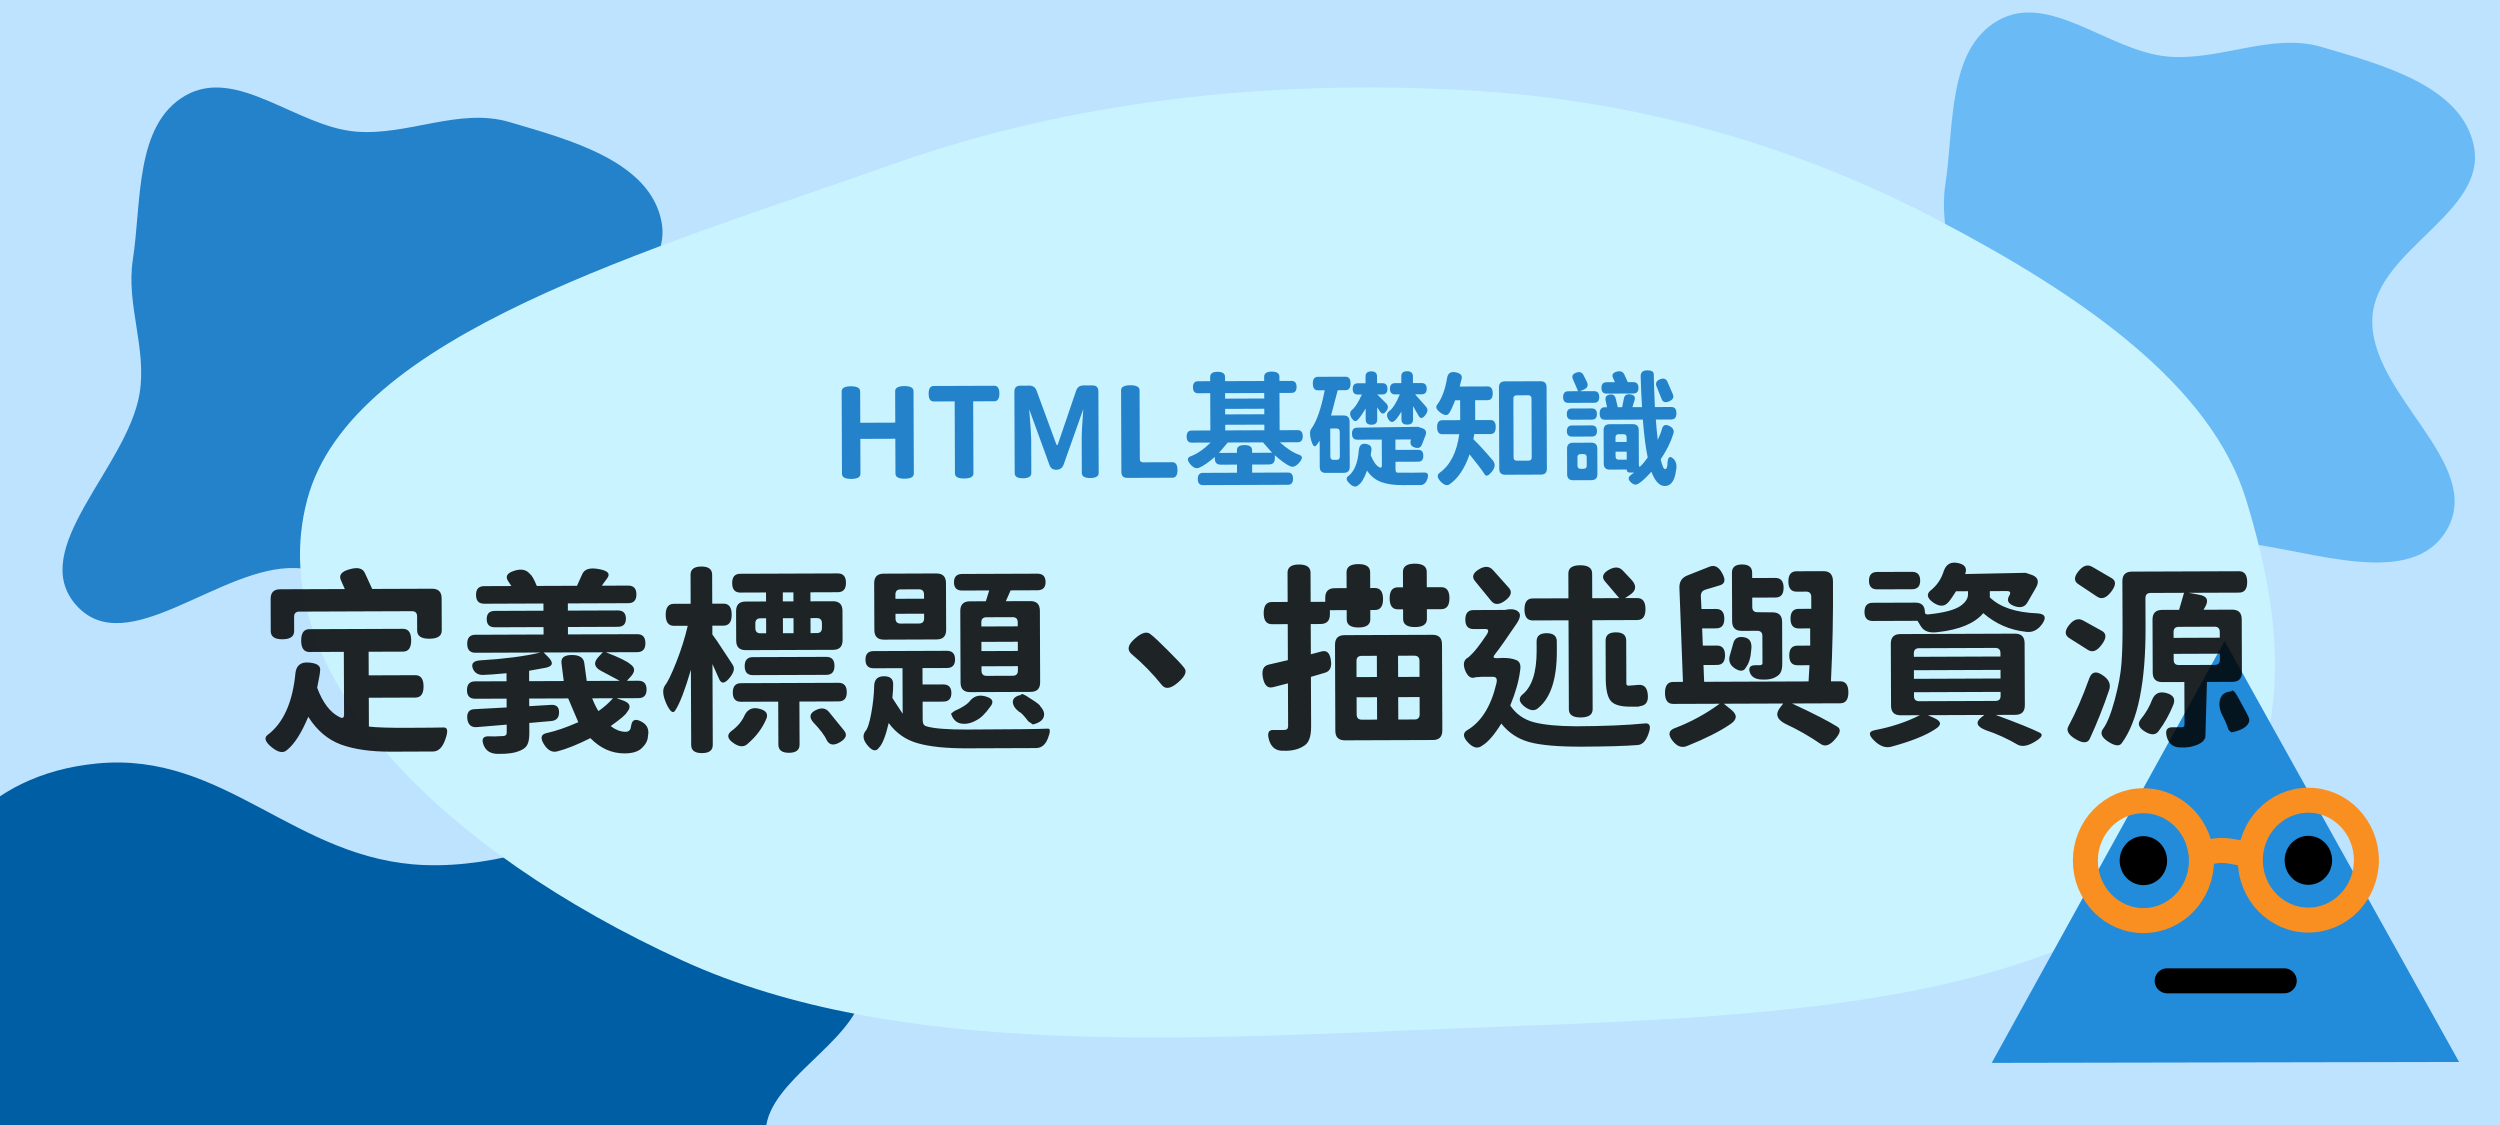 <svg width="200" height="90" viewBox="0 0 200 90" fill="none" xmlns="http://www.w3.org/2000/svg">
<rect x="0" y="0" width="200" height="90" fill="#333333" stroke="none"/>
<g clip-path="url(#clip0_2306_5987)">
<rect width="200" height="90" fill="#BDE3FF"/>
<path fill-rule="evenodd" clip-rule="evenodd" d="M-6.18 85.526C-5.521 81.351 -9.948 77.257 -7.655 73.239C-4.948 68.497 -1.652 61.992 7.772 61.078C17.997 60.087 23.6 68.826 33.978 69.205C45.818 69.637 56.588 60.196 66.887 63.237C76.243 66 70.121 74.012 68.975 79.539C68.168 83.434 61.536 86.431 61.267 90.346C60.85 96.397 75.769 103.853 67.023 107.895C58.356 111.9 45.738 103.802 34.253 102.83C27.316 102.243 20.566 103.925 13.618 103.373C4.658 102.66 -7.251 103.227 -11.753 99.17C-16.321 95.052 -6.927 90.254 -6.18 85.526Z" fill="#005EA5"/>
<path fill-rule="evenodd" clip-rule="evenodd" d="M28.474 10.53C32.649 10.872 36.743 8.58 40.761 9.767C45.503 11.168 52.008 12.874 52.922 17.752C53.913 23.046 45.174 25.946 44.795 31.318C44.363 37.447 53.804 43.022 50.763 48.353C48 53.196 39.988 50.027 34.461 49.434C30.566 49.016 27.569 45.584 23.654 45.444C17.603 45.228 10.147 52.951 6.105 48.424C2.1 43.937 10.197 37.406 11.17 31.46C11.758 27.869 10.075 24.375 10.627 20.779C11.34 16.14 10.773 9.976 14.83 7.646C18.948 5.281 23.746 10.143 28.474 10.53Z" fill="#2382C9"/>
<path fill-rule="evenodd" clip-rule="evenodd" d="M173.474 4.53C177.649 4.872 181.743 2.58 185.761 3.767C190.503 5.168 197.008 6.874 197.922 11.752C198.913 17.046 190.174 19.946 189.795 25.318C189.363 31.447 198.804 37.022 195.763 42.353C193 47.196 184.988 44.027 179.461 43.434C175.566 43.016 172.569 39.584 168.654 39.444C162.603 39.228 155.147 46.951 151.105 42.424C147.1 37.937 155.198 31.406 156.17 25.46C156.757 21.869 155.075 18.375 155.627 14.779C156.34 10.14 155.773 3.976 159.83 1.646C163.948 -0.719 168.746 4.143 173.474 4.53Z" fill="#69BAF5"/>
<path fill-rule="evenodd" clip-rule="evenodd" d="M117.063 7.205C131.49 7.98 144.155 11.905 154.996 17.578C166.733 23.719 176.896 30.86 179.688 39.971C183.097 51.095 184.354 63.745 171.749 72.255C158.691 81.071 136.857 81.474 117.063 82.25C95.236 83.105 71.899 84.751 54.603 76.845C35.616 68.165 20.857 53.977 24.577 39.971C28.089 26.753 52.105 19.98 71.539 13.095C85.386 8.19 100.98 6.341 117.063 7.205Z" fill="#C9F4FF"/>
<path d="M177.967 51.28L196.726 84.958L159.338 85.03L177.967 51.28Z" fill="#228CDA"/>
<path d="M173.373 78.465H182.74" stroke="black" stroke-width="2" stroke-linecap="round"/>
<ellipse cx="171.472" cy="68.853" rx="4.643" ry="4.795" transform="rotate(-0.11 171.472 68.853)" stroke="#FA8F21" stroke-width="2"/>
<ellipse cx="184.669" cy="68.812" rx="4.643" ry="4.795" transform="rotate(-0.11 184.669 68.812)" stroke="#FA8F21" stroke-width="2"/>
<path d="M175.55 68.472C175.55 68.472 176.816 68.054 177.654 68.034C178.594 68.011 180.025 68.464 180.025 68.464" stroke="#FA8F21" stroke-width="2"/>
<ellipse cx="171.471" cy="68.852" rx="1.898" ry="1.961" transform="rotate(-0.11 171.471 68.852)" fill="black"/>
<ellipse cx="184.67" cy="68.826" rx="1.898" ry="1.961" transform="rotate(-0.11 184.67 68.826)" fill="black"/>
<path d="M68.837 37.9C68.838 38.174 68.592 38.311 68.098 38.313C67.605 38.315 67.358 38.179 67.357 37.906L67.332 31.316C67.331 31.043 67.577 30.905 68.071 30.903C68.564 30.901 68.811 31.037 68.812 31.31L68.822 33.82L71.622 33.81L71.612 31.3C71.611 31.027 71.854 30.889 72.341 30.887C72.834 30.885 73.081 31.021 73.082 31.294L73.107 37.885C73.108 38.158 72.862 38.295 72.368 38.297C71.882 38.299 71.638 38.163 71.637 37.89L71.626 35.1L68.826 35.11L68.837 37.9ZM77.875 37.867C77.876 38.14 77.63 38.278 77.136 38.279C76.643 38.281 76.396 38.146 76.395 37.872L76.374 32.112L74.704 32.118C74.43 32.12 74.293 31.913 74.291 31.5C74.29 31.087 74.426 30.88 74.699 30.878L79.539 30.861C79.812 30.86 79.95 31.066 79.951 31.479C79.953 31.892 79.817 32.099 79.544 32.101L77.854 32.107L77.875 37.867ZM81.837 38.262C81.397 38.264 81.176 38.128 81.175 37.855L81.151 31.335C81.15 31.015 81.309 30.854 81.629 30.853L82.339 30.85C82.639 30.849 82.836 30.988 82.931 31.268L84.486 35.492C84.54 35.652 84.594 35.652 84.646 35.492L86.091 31.256C86.183 30.976 86.379 30.835 86.679 30.834L87.389 30.831C87.709 30.83 87.87 30.99 87.871 31.31L87.895 37.83C87.896 38.103 87.67 38.24 87.216 38.242C86.77 38.244 86.546 38.108 86.545 37.835L86.535 35.155C86.533 34.641 86.577 33.831 86.666 32.724L85.092 37.16C84.993 37.44 84.794 37.581 84.494 37.582C84.227 37.583 84.05 37.461 83.963 37.214L82.336 32.74C82.441 34.007 82.494 34.816 82.495 35.17L82.505 37.85C82.506 38.123 82.283 38.26 81.837 38.262ZM90.192 38.231C89.872 38.232 89.711 38.073 89.71 37.753L89.686 31.233C89.685 30.96 89.931 30.822 90.424 30.82C90.918 30.818 91.165 30.954 91.166 31.227L91.186 36.727C91.187 36.901 91.274 36.987 91.447 36.986L93.787 36.978C94.06 36.977 94.198 37.183 94.199 37.596C94.201 38.01 94.065 38.217 93.792 38.218L90.192 38.231ZM100.165 36.224L101.765 36.218L101.042 35.391L98.222 35.401L97.516 36.234L98.956 36.229L98.955 36.019C98.954 35.745 99.153 35.608 99.553 35.606C99.96 35.605 100.164 35.741 100.165 36.014L100.165 36.224ZM98.017 33.982L98.019 34.432L101.149 34.42L101.147 33.971L98.017 33.982ZM101.138 31.441L98.008 31.452L98.009 31.892L101.139 31.881L101.138 31.441ZM98.012 32.712L98.014 33.152L101.144 33.141L101.142 32.7L98.012 32.712ZM104.221 34.899C104.222 35.219 104.086 35.38 103.812 35.381L102.392 35.386C102.968 35.904 103.489 36.239 103.956 36.39C104.216 36.489 104.214 36.693 103.948 37C103.69 37.308 103.44 37.405 103.199 37.293C102.886 37.154 102.481 36.862 101.986 36.417L101.987 36.677C101.988 36.997 101.829 37.158 101.509 37.159L100.169 37.164L100.171 37.814L103.041 37.803C103.308 37.803 103.442 37.965 103.443 38.292C103.444 38.619 103.308 38.782 103.035 38.783L96.235 38.809C95.962 38.81 95.824 38.647 95.823 38.32C95.822 37.994 95.958 37.83 96.231 37.829L98.961 37.819L98.959 37.169L97.669 37.173C97.349 37.175 97.188 37.015 97.187 36.695L97.187 36.555C96.682 36.99 96.269 37.275 95.95 37.41C95.717 37.524 95.473 37.431 95.219 37.133C94.964 36.827 94.967 36.62 95.227 36.513C95.739 36.331 96.281 35.962 96.852 35.406L95.342 35.412C95.069 35.413 94.932 35.254 94.931 34.934C94.929 34.607 95.066 34.443 95.339 34.442L96.829 34.437L96.818 31.456L95.848 31.46C95.575 31.461 95.437 31.302 95.436 30.982C95.435 30.662 95.571 30.501 95.844 30.5L96.814 30.497L96.813 30.157C96.812 29.883 97.008 29.746 97.401 29.744C97.801 29.743 98.002 29.879 98.003 30.152L98.004 30.492L101.134 30.48L101.133 30.14C101.132 29.867 101.335 29.73 101.741 29.728C102.148 29.727 102.352 29.863 102.353 30.136L102.354 30.476L103.314 30.472C103.588 30.471 103.725 30.631 103.726 30.951C103.727 31.271 103.591 31.431 103.318 31.432L102.358 31.436L102.369 34.416L103.809 34.411C104.082 34.41 104.219 34.572 104.221 34.899ZM112.577 33.968C112.271 33.969 112.117 33.833 112.116 33.56L112.113 32.93C111.868 33.331 111.689 33.571 111.576 33.652C111.397 33.826 111.227 33.786 111.066 33.534C110.911 33.281 110.927 33.071 111.113 32.904C111.406 32.703 111.697 32.251 111.988 31.55L111.608 31.552C111.335 31.553 111.198 31.403 111.197 31.103C111.195 30.803 111.332 30.653 111.605 30.652L112.105 30.65L112.103 30.11C112.102 29.837 112.255 29.699 112.561 29.698C112.875 29.697 113.032 29.833 113.033 30.106L113.035 30.646L113.725 30.644C113.998 30.643 114.135 30.792 114.137 31.092C114.138 31.392 114.002 31.543 113.728 31.544L113.208 31.546L114.072 32.523C114.253 32.722 114.233 32.955 114.014 33.223C113.802 33.49 113.629 33.508 113.495 33.275L113.042 32.486L113.046 33.556C113.047 33.83 112.891 33.967 112.577 33.968ZM110.176 33.567C110.177 33.84 110.024 33.978 109.717 33.979C109.411 33.98 109.257 33.844 109.256 33.57L109.252 32.68C108.941 33.195 108.725 33.499 108.606 33.593C108.453 33.753 108.293 33.704 108.125 33.445C107.964 33.179 107.973 32.962 108.153 32.794C108.392 32.62 108.657 32.209 108.948 31.562L108.628 31.563C108.355 31.564 108.218 31.414 108.217 31.114C108.215 30.814 108.352 30.664 108.625 30.663L109.245 30.66L109.243 30.12C109.242 29.847 109.395 29.71 109.701 29.709C110.008 29.708 110.162 29.844 110.163 30.117L110.165 30.657L110.585 30.655C110.858 30.654 110.995 30.804 110.997 31.104C110.998 31.404 110.862 31.555 110.588 31.555L110.178 31.557L110.891 32.264C111.078 32.457 111.079 32.67 110.893 32.904C110.707 33.138 110.541 33.142 110.393 32.916L110.172 32.587L110.176 33.567ZM106.928 36.789C107.101 36.788 107.187 36.702 107.187 36.528L107.179 34.538C107.179 34.365 107.092 34.279 106.918 34.279L106.418 34.281L106.427 36.531C106.427 36.704 106.514 36.791 106.688 36.79L106.928 36.789ZM107.98 37.345C107.981 37.665 107.821 37.826 107.501 37.827L106.061 37.832C105.741 37.834 105.581 37.674 105.58 37.354L105.572 35.264L105.333 35.595C105.181 35.816 105.037 35.706 104.902 35.267C104.774 34.82 104.769 34.507 104.888 34.327C105.326 33.738 105.689 32.704 105.977 31.223L105.437 31.225C105.164 31.226 105.026 31.046 105.025 30.686C105.024 30.326 105.16 30.146 105.433 30.145L107.633 30.136C107.906 30.135 108.044 30.315 108.045 30.675C108.046 31.035 107.91 31.215 107.637 31.216L107.017 31.219L106.484 33.241L107.484 33.237C107.804 33.236 107.965 33.395 107.966 33.715L107.98 37.345ZM111.638 36.942L111.64 37.532C111.641 37.705 111.688 37.798 111.781 37.811C111.888 37.817 112.271 37.819 112.931 37.817L113.951 37.803C114.225 37.802 114.305 37.968 114.193 38.302C114.088 38.636 113.898 38.803 113.625 38.804L112.205 38.809C111.525 38.812 110.958 38.731 110.504 38.566C110.05 38.401 109.669 38.096 109.361 37.65C109.15 38.251 108.921 38.635 108.675 38.803C108.482 38.99 108.252 38.958 107.985 38.705C107.717 38.459 107.663 38.263 107.823 38.116C108.335 37.754 108.629 37.053 108.705 36.013C108.75 35.619 108.936 35.452 109.263 35.51C109.596 35.562 109.747 35.725 109.715 35.999L109.656 36.419C109.872 36.938 110.099 37.257 110.34 37.376C110.48 37.456 110.55 37.409 110.549 37.236L110.542 35.166L108.572 35.173C108.298 35.174 108.161 35.014 108.16 34.694C108.159 34.374 108.295 34.214 108.568 34.213L113.438 34.145L113.738 34.244C114.052 34.336 114.153 34.532 114.04 34.833L113.753 35.564C113.661 35.818 113.464 35.895 113.164 35.796C112.864 35.697 112.769 35.484 112.882 35.157L111.632 35.162L111.635 35.992L113.455 35.985C113.728 35.984 113.865 36.143 113.866 36.463C113.868 36.777 113.732 36.934 113.458 36.935L111.638 36.942ZM119.246 33.603C119.519 33.602 119.657 33.789 119.658 34.162C119.659 34.535 119.523 34.722 119.25 34.723L117.94 34.728L117.872 35.139C118.3 35.55 118.812 36.108 119.408 36.813C119.642 37.085 119.627 37.389 119.361 37.723C119.096 38.057 118.903 38.138 118.782 37.965C118.601 37.666 118.196 37.127 117.566 36.35C117.183 37.458 116.663 38.246 116.005 38.715C115.792 38.89 115.542 38.827 115.254 38.528C114.973 38.229 114.942 37.996 115.162 37.829C116.019 37.219 116.545 36.187 116.74 34.733L115.38 34.738C115.107 34.739 114.969 34.553 114.968 34.179C114.967 33.806 115.103 33.619 115.376 33.618L116.816 33.612L116.81 32.022L116.41 32.024C116.205 32.558 116.043 32.902 115.924 33.056C115.798 33.263 115.575 33.254 115.254 33.028C114.933 32.796 114.832 32.59 114.951 32.409C115.343 31.901 115.617 31.167 115.773 30.206C115.845 29.846 116.071 29.705 116.452 29.784C116.832 29.856 116.993 30.025 116.934 30.292L116.776 30.922L119.006 30.914C119.279 30.913 119.417 31.096 119.418 31.463C119.419 31.829 119.283 32.013 119.01 32.014L118.01 32.018L118.016 33.608L119.246 33.603ZM121.087 36.597C121.088 36.77 121.175 36.856 121.348 36.856L122.278 36.852C122.451 36.852 122.538 36.765 122.537 36.591L122.52 31.881C122.519 31.708 122.432 31.622 122.259 31.622L121.329 31.626C121.155 31.626 121.069 31.713 121.07 31.887L121.087 36.597ZM119.916 30.991C119.915 30.671 120.074 30.51 120.394 30.509L123.244 30.499C123.564 30.497 123.725 30.657 123.726 30.977L123.75 37.497C123.752 37.81 123.592 37.967 123.272 37.968L120.422 37.979C120.102 37.98 119.942 37.824 119.94 37.511L119.916 30.991ZM133.828 31.539C133.936 31.786 133.837 31.976 133.53 32.11C133.224 32.238 133.024 32.176 132.93 31.923L132.516 30.894C132.422 30.641 132.518 30.457 132.804 30.343C133.09 30.229 133.287 30.295 133.395 30.541L133.828 31.539ZM125.761 34.929C125.488 34.93 125.35 34.784 125.349 34.491C125.348 34.191 125.484 34.04 125.758 34.039L127.348 34.033C127.621 34.032 127.758 34.182 127.759 34.482C127.76 34.775 127.624 34.922 127.351 34.923L125.761 34.929ZM127.343 32.673C127.616 32.672 127.753 32.822 127.754 33.122C127.755 33.422 127.619 33.572 127.346 33.573L125.756 33.579C125.483 33.58 125.345 33.431 125.344 33.131C125.343 32.831 125.479 32.68 125.753 32.679L127.343 32.673ZM126.937 36.575C126.936 36.408 126.849 36.325 126.676 36.326L126.456 36.327C126.283 36.327 126.196 36.411 126.197 36.578L126.199 37.248C126.2 37.421 126.287 37.507 126.46 37.507L126.68 37.506C126.854 37.505 126.94 37.418 126.939 37.245L126.937 36.575ZM127.303 35.414C127.623 35.412 127.783 35.572 127.784 35.892L127.792 37.932C127.793 38.252 127.634 38.412 127.314 38.413L125.854 38.419C125.534 38.42 125.373 38.261 125.372 37.941L125.364 35.901C125.363 35.581 125.523 35.42 125.843 35.419L127.303 35.414ZM126.945 30.535C127.086 30.828 127.006 31.038 126.707 31.166L126.397 31.297L127.527 31.293C127.801 31.292 127.938 31.448 127.939 31.761C127.94 32.068 127.804 32.222 127.531 32.223L125.461 32.23C125.188 32.231 125.05 32.078 125.049 31.772C125.048 31.459 125.184 31.301 125.457 31.3L126.247 31.297L125.834 30.339C125.726 30.093 125.809 29.919 126.082 29.818C126.362 29.71 126.562 29.776 126.683 30.016L126.945 30.535ZM130.665 30.571C130.938 30.57 131.075 30.723 131.076 31.029C131.078 31.329 130.941 31.48 130.668 31.481L128.528 31.489C128.255 31.49 128.118 31.34 128.116 31.041C128.115 30.734 128.251 30.58 128.525 30.579L129.195 30.576L129.043 30.237C128.929 29.991 129.022 29.824 129.322 29.736C129.628 29.648 129.838 29.727 129.953 29.974L130.225 30.573L130.665 30.571ZM129.247 36.516C129.247 36.69 129.334 36.776 129.508 36.775L130.138 36.773L130.135 36.133L129.245 36.136L129.247 36.516ZM130.131 34.993C130.13 34.82 130.043 34.733 129.87 34.734L129.5 34.735C129.327 34.736 129.24 34.823 129.241 34.996L129.242 35.356L130.132 35.353L130.131 34.993ZM132.968 34.273C133.061 33.992 133.257 33.928 133.558 34.08C133.858 34.233 133.959 34.446 133.86 34.719C133.669 35.353 133.335 36.028 132.858 36.743C132.973 37.269 133.091 37.532 133.211 37.532C133.337 37.518 133.4 37.344 133.399 37.011C133.437 36.564 133.583 36.45 133.837 36.669C134.092 36.888 134.173 37.218 134.081 37.658C133.971 38.472 133.672 38.88 133.186 38.882C132.759 38.883 132.401 38.501 132.111 37.736C131.706 38.191 131.377 38.498 131.125 38.659C130.912 38.827 130.692 38.801 130.464 38.582C130.244 38.369 130.24 38.179 130.452 38.012L130.732 37.801L130.382 37.802C130.222 37.803 130.141 37.723 130.141 37.563L128.781 37.568C128.461 37.569 128.3 37.41 128.299 37.09L128.289 34.42C128.288 34.1 128.447 33.939 128.767 33.938L130.617 33.931C130.937 33.93 131.098 34.09 131.099 34.41L131.109 37.169C131.11 37.343 131.157 37.383 131.25 37.289C131.436 37.108 131.625 36.877 131.817 36.597C131.654 35.831 131.524 34.821 131.426 33.568L128.386 33.58C128.113 33.581 127.975 33.414 127.974 33.081C127.973 32.748 128.109 32.581 128.382 32.58L128.562 32.579L128.45 32.039C128.396 31.773 128.502 31.616 128.768 31.568C129.035 31.52 129.199 31.63 129.26 31.896L129.422 32.576L129.772 32.574L129.91 31.884C129.955 31.617 130.128 31.506 130.428 31.552C130.729 31.591 130.842 31.74 130.77 32.001L130.592 32.571L131.362 32.569C131.312 31.755 131.276 30.936 131.253 30.109C131.252 29.789 131.425 29.628 131.771 29.627C132.125 29.626 132.302 29.732 132.302 29.945C132.304 30.452 132.334 31.325 132.392 32.565L133.702 32.56C133.975 32.559 134.113 32.725 134.114 33.058C134.115 33.392 133.979 33.559 133.706 33.56L132.466 33.564C132.508 34.144 132.56 34.687 132.622 35.194C132.8 34.8 132.916 34.493 132.968 34.273Z" fill="#2382C9"/>
<path d="M23.942 48.929C23.665 48.93 23.527 49.069 23.528 49.346L23.532 50.482C23.534 50.92 23.22 51.139 22.591 51.142C21.972 51.144 21.662 50.927 21.66 50.489L21.651 47.913C21.649 47.401 21.904 47.144 22.416 47.142L27.584 47.123L27.261 46.389C27.099 45.994 27.338 45.711 27.978 45.538C28.617 45.354 29.023 45.459 29.195 45.853L29.776 47.115L34.56 47.097C35.072 47.096 35.329 47.351 35.331 47.863L35.34 50.439C35.342 50.876 35.012 51.096 34.35 51.098C33.7 51.101 33.374 50.883 33.372 50.446L33.368 49.31C33.367 49.033 33.228 48.894 32.95 48.895L23.942 48.929ZM29.504 55.82L29.512 58.124C30.067 58.197 31.102 58.23 32.617 58.225C34.132 58.219 35.092 58.21 35.497 58.198C35.817 58.186 35.861 58.501 35.628 59.142C35.407 59.793 35.077 60.12 34.64 60.121L31.312 60.134C29.669 60.14 28.319 59.947 27.262 59.557C26.215 59.166 25.348 58.428 24.662 57.342C24.122 58.635 23.56 59.517 22.975 59.989C22.678 60.278 22.267 60.21 21.743 59.785C21.229 59.371 21.11 59.046 21.387 58.81C22.663 57.867 23.415 56.2 23.64 53.81C23.724 53.212 24.085 52.944 24.726 53.006C25.376 53.057 25.671 53.275 25.608 53.659C25.608 53.797 25.53 54.251 25.373 55.02C25.815 56.213 26.41 56.994 27.158 57.365C27.404 57.503 27.526 57.433 27.525 57.156L27.506 52.148L24.754 52.158C24.317 52.16 24.097 51.856 24.095 51.248C24.093 50.64 24.31 50.336 24.748 50.334L32.236 50.306C32.673 50.304 32.893 50.608 32.895 51.216C32.897 51.824 32.68 52.129 32.242 52.13L29.49 52.14L29.497 54.028L33.225 54.014C33.663 54.013 33.882 54.311 33.885 54.908C33.887 55.505 33.669 55.805 33.232 55.806L29.504 55.82ZM49.04 55.86L47.376 55.866C47.538 56.281 47.704 56.622 47.876 56.888C48.323 56.577 48.711 56.234 49.04 55.86ZM42.331 54.493L45.099 54.482L44.918 53.059C44.863 52.622 45.139 52.402 45.747 52.4C46.355 52.398 46.687 52.61 46.742 53.036L46.939 54.476L49.579 54.466L48.088 53.671C47.522 53.375 47.456 52.996 47.892 52.536L48.227 52.183L43.491 52.2L43.876 52.583C44.315 53.04 44.22 53.323 43.591 53.432L42.328 53.661L42.331 54.493ZM49.328 55.859L49.825 56.033C50.423 56.233 50.526 56.558 50.133 57.008C50.08 57.157 49.654 57.516 48.856 58.084C49.252 58.392 49.653 58.546 50.058 58.544C50.239 58.543 50.367 58.463 50.441 58.303L50.504 57.998C50.577 57.572 50.844 57.48 51.303 57.724C51.773 57.967 51.951 58.356 51.836 58.889C51.826 59.22 51.672 59.53 51.375 59.819C51.088 60.119 50.619 60.27 49.969 60.272C48.945 60.276 48.031 59.869 47.228 59.051C46.227 59.556 45.359 59.906 44.624 60.1C44.198 60.23 43.829 60.044 43.518 59.544C43.207 59.044 43.275 58.745 43.723 58.648C44.469 58.485 45.316 58.194 46.263 57.774L45.456 55.873L42.336 55.885L42.339 56.493L44.082 56.39C44.519 56.367 44.733 56.569 44.724 56.996C44.726 57.422 44.508 57.653 44.071 57.686L42.343 57.837L42.347 58.653C42.348 59.079 42.291 59.394 42.174 59.597C42.068 59.811 41.829 59.983 41.456 60.112C41.094 60.252 40.571 60.318 39.889 60.31C39.27 60.323 38.869 60.084 38.686 59.594C38.503 59.115 38.646 58.885 39.115 58.905C39.318 58.925 39.686 58.919 40.219 58.885C40.433 58.884 40.539 58.793 40.538 58.611L40.536 57.971L38.121 58.172C37.684 58.195 37.437 57.967 37.382 57.487C37.338 56.997 37.534 56.745 37.971 56.733L40.531 56.595L40.528 55.891L38.016 55.901C37.579 55.902 37.359 55.674 37.358 55.215C37.356 54.746 37.574 54.51 38.011 54.509L40.523 54.499L40.521 53.859C39.678 53.937 39.06 53.982 38.665 53.994C38.239 54.007 37.955 53.826 37.815 53.453C37.686 53.07 37.893 52.861 38.437 52.827C40.346 52.713 41.95 52.505 43.251 52.201L38.035 52.221C37.597 52.222 37.378 51.983 37.376 51.503C37.374 51.023 37.592 50.782 38.029 50.781L43.485 50.76L43.483 50.168L39.595 50.183C39.158 50.184 38.938 49.967 38.937 49.529C38.935 49.092 39.153 48.873 39.59 48.871L43.478 48.856L43.476 48.28L38.74 48.298C38.303 48.3 38.083 48.066 38.082 47.596C38.08 47.127 38.298 46.892 38.735 46.89L40.911 46.882L40.637 46.467C40.412 46.105 40.576 45.838 41.13 45.665C41.684 45.482 42.106 45.566 42.395 45.916C42.545 46.023 42.728 46.342 42.943 46.874L46.159 46.862L46.587 45.917C46.767 45.522 47.209 45.392 47.914 45.528C48.618 45.653 48.843 45.892 48.589 46.245L48.143 46.855L50.255 46.847C50.692 46.846 50.912 47.08 50.913 47.549C50.915 48.018 50.697 48.254 50.26 48.255L45.428 48.273L45.43 48.849L49.414 48.834C49.852 48.833 50.071 49.051 50.073 49.488C50.074 49.925 49.856 50.145 49.419 50.146L45.435 50.161L45.437 50.753L50.973 50.733C51.411 50.731 51.63 50.97 51.632 51.45C51.634 51.93 51.416 52.171 50.979 52.173L48.467 52.182C49.513 52.583 50.165 52.901 50.422 53.135C50.807 53.389 50.83 53.709 50.49 54.094L50.155 54.464L51.067 54.46C51.504 54.459 51.724 54.693 51.726 55.162C51.727 55.621 51.51 55.851 51.072 55.852L49.328 55.859ZM63.476 48.11L63.473 47.39L62.625 47.393L62.628 48.113L63.476 48.11ZM65.754 49.862C65.753 49.584 65.614 49.446 65.337 49.447L64.841 49.449L64.845 50.649L65.341 50.647C65.618 50.646 65.757 50.507 65.755 50.23L65.754 49.862ZM62.633 49.457L62.637 50.657L63.485 50.654L63.481 49.454L62.633 49.457ZM60.841 49.464C60.563 49.465 60.425 49.604 60.426 49.882L60.428 50.25C60.429 50.527 60.568 50.665 60.845 50.664L61.293 50.662L61.289 49.462L60.841 49.464ZM61.284 48.118L61.281 47.398L59.233 47.406C58.796 47.408 58.576 47.158 58.574 46.656C58.572 46.155 58.785 45.904 59.211 45.902L67.019 45.873C67.457 45.871 67.676 46.121 67.678 46.623C67.68 47.124 67.462 47.376 67.025 47.377L64.833 47.385L64.836 48.105L66.628 48.099C67.14 48.097 67.397 48.352 67.398 48.864L67.407 51.216C67.409 51.728 67.154 51.985 66.642 51.987L59.666 52.012C59.154 52.014 58.897 51.759 58.895 51.247L58.886 48.895C58.885 48.383 59.14 48.126 59.652 48.124L61.284 48.118ZM66.1 52.549C66.537 52.547 66.757 52.786 66.759 53.266C66.76 53.746 66.543 53.987 66.105 53.989L60.233 54.01C59.796 54.012 59.577 53.773 59.575 53.293C59.573 52.813 59.791 52.572 60.228 52.57L66.1 52.549ZM58.63 53.216C58.802 53.482 58.702 53.835 58.33 54.273C57.969 54.701 57.703 54.718 57.531 54.324L56.998 53.126L57.022 59.59C57.024 60.028 56.737 60.247 56.161 60.249C55.585 60.252 55.296 60.034 55.294 59.597L55.272 53.581C54.798 55.204 54.38 56.288 54.02 56.833C53.85 57.122 53.615 56.947 53.314 56.308C53.023 55.658 52.979 55.179 53.181 54.868C53.404 54.59 53.711 53.96 54.102 52.977C54.493 51.984 54.798 51.012 55.019 50.062L53.915 50.066C53.477 50.067 53.258 49.775 53.256 49.188C53.253 48.602 53.471 48.307 53.908 48.306L55.252 48.301L55.244 45.981C55.242 45.544 55.529 45.324 56.105 45.322C56.681 45.319 56.97 45.537 56.972 45.974L56.98 48.294L57.876 48.291C58.314 48.289 58.533 48.582 58.535 49.169C58.538 49.755 58.32 50.049 57.883 50.051L56.987 50.054L56.989 50.758C57.182 51.003 57.504 51.476 57.955 52.179C58.416 52.87 58.641 53.216 58.63 53.216ZM59.589 57.181C59.843 56.711 60.243 56.554 60.788 56.712C61.343 56.86 61.498 57.163 61.255 57.623C60.948 58.306 60.481 58.922 59.854 59.468C59.546 59.789 59.151 59.78 58.67 59.44C58.199 59.111 58.134 58.802 58.474 58.513C59.006 58.127 59.378 57.683 59.589 57.181ZM67.743 55.374C67.744 55.865 67.527 56.111 67.089 56.113L63.953 56.125L63.966 59.565C63.968 60.002 63.686 60.222 63.12 60.224C62.555 60.226 62.272 60.008 62.27 59.571L62.257 56.131L59.281 56.142C58.844 56.144 58.624 55.899 58.623 55.408C58.621 54.907 58.839 54.656 59.276 54.654L67.084 54.625C67.521 54.623 67.741 54.873 67.743 55.374ZM65.047 57.769C64.715 57.375 64.778 57.06 65.236 56.824C65.694 56.587 66.057 56.634 66.325 56.964L67.53 58.447C67.798 58.777 67.687 59.087 67.197 59.377C66.708 59.666 66.356 59.614 66.141 59.221C65.979 58.848 65.615 58.364 65.047 57.769ZM81.419 50.108L81.418 49.772C81.417 49.505 81.278 49.372 81 49.373L78.92 49.381C78.643 49.382 78.505 49.516 78.506 49.783L78.507 50.119L81.419 50.108ZM81.427 52.076L81.424 51.34L78.512 51.351L78.514 52.087L81.427 52.076ZM81.018 54.061C81.295 54.06 81.433 53.921 81.432 53.644L81.431 53.292L78.519 53.303L78.52 53.655C78.521 53.932 78.66 54.07 78.938 54.069L81.018 54.061ZM76.823 48.877C76.821 48.365 77.076 48.108 77.588 48.106L78.868 48.101L79.136 47.236L76.977 47.244C76.539 47.246 76.32 47.028 76.318 46.591C76.316 46.143 76.534 45.918 76.972 45.916L82.988 45.894C83.425 45.892 83.644 46.115 83.646 46.563C83.648 47.001 83.43 47.22 82.993 47.222L80.849 47.23L80.468 48.095L82.42 48.088C82.932 48.086 83.189 48.341 83.191 48.853L83.212 54.581C83.214 55.093 82.959 55.35 82.447 55.352L77.615 55.37C77.103 55.372 76.846 55.117 76.844 54.605L76.823 48.877ZM81.54 56.955C81.198 56.69 81.026 56.419 81.025 56.141C81.035 55.864 81.253 55.682 81.68 55.595C81.69 55.446 81.93 55.535 82.4 55.864C82.935 56.193 83.208 56.405 83.219 56.501C83.497 56.799 83.589 57.087 83.494 57.364C83.399 57.642 83.112 57.84 82.632 57.959L82.263 57.705C81.91 57.237 81.669 56.987 81.54 56.955ZM77.649 56.01C77.978 55.657 78.399 55.564 78.912 55.733C79.435 55.891 79.532 56.168 79.203 56.564C78.8 57.12 78.433 57.474 78.103 57.624C77.698 57.86 77.293 57.947 76.888 57.885C76.493 57.811 76.225 57.546 76.085 57.088L76.356 56.879C77.006 56.599 77.437 56.309 77.649 56.01ZM73.923 47.896L73.922 47.56C73.921 47.282 73.781 47.144 73.504 47.145L72.048 47.151C71.771 47.151 71.633 47.291 71.634 47.568L71.635 47.904L73.923 47.896ZM73.514 49.881C73.792 49.88 73.93 49.741 73.929 49.464L73.927 49.096L71.639 49.104L71.641 49.472C71.642 49.749 71.781 49.888 72.058 49.886L73.514 49.881ZM74.907 45.876C75.419 45.874 75.676 46.129 75.678 46.641L75.692 50.385C75.694 50.897 75.439 51.154 74.927 51.156L70.719 51.172C70.207 51.173 69.95 50.918 69.948 50.406L69.934 46.662C69.932 46.15 70.188 45.893 70.7 45.892L74.907 45.876ZM73.809 56.136L73.815 57.608C73.816 57.885 73.912 58.05 74.105 58.103C74.692 58.282 75.78 58.369 77.37 58.363C81.007 58.349 83.162 58.325 83.834 58.291C84.036 58.279 84.037 58.535 83.836 59.059C83.636 59.582 83.317 59.845 82.879 59.846L77.375 59.867C75.722 59.873 74.409 59.739 73.438 59.465C72.477 59.202 71.696 58.661 71.096 57.842C70.854 58.878 70.595 59.535 70.319 59.813C70.096 60.145 69.797 60.092 69.422 59.656C69.058 59.231 68.987 58.853 69.21 58.521C69.391 58.35 69.555 57.864 69.701 57.063C69.847 56.252 69.924 55.516 69.933 54.854C69.952 54.353 70.213 54.101 70.714 54.099C71.226 54.098 71.472 54.321 71.452 54.769C71.463 54.907 71.444 55.265 71.392 55.841L72.213 57.102L72.2 53.454L69.895 53.462C69.458 53.464 69.239 53.236 69.237 52.777C69.235 52.318 69.453 52.088 69.89 52.087L75.746 52.065C76.184 52.063 76.403 52.292 76.405 52.75C76.407 53.209 76.189 53.439 75.751 53.441L73.799 53.448L73.804 54.76L75.452 54.754C75.89 54.752 76.109 54.981 76.111 55.44C76.113 55.898 75.895 56.128 75.457 56.13L73.809 56.136ZM90.783 51.097C91.336 50.604 91.757 50.486 92.046 50.74C92.302 50.931 92.768 51.367 93.442 52.047C94.128 52.727 94.556 53.184 94.728 53.419C94.985 53.706 94.826 54.096 94.252 54.588C93.688 55.081 93.262 55.163 92.973 54.833C92.223 53.897 91.403 53.057 90.515 52.314C90.141 51.985 90.23 51.579 90.783 51.097ZM105.731 52.114C106.146 52.005 106.393 52.239 106.469 52.815C106.557 53.38 106.393 53.717 105.977 53.825L104.874 54.149L104.889 58.085C104.891 58.554 104.839 58.912 104.733 59.157C104.638 59.414 104.463 59.606 104.207 59.735C103.803 59.972 103.296 60.08 102.688 60.061C102.102 60.084 101.717 59.809 101.533 59.233C101.36 58.658 101.471 58.38 101.866 58.4C101.887 58.4 102.181 58.399 102.746 58.397C102.949 58.396 103.05 58.294 103.049 58.092L103.036 54.668L101.837 54.976C101.422 55.084 101.154 54.835 101.035 54.227C100.915 53.62 101.068 53.267 101.495 53.169L103.029 52.812L103.019 49.932L101.755 49.936C101.317 49.938 101.098 49.645 101.095 49.059C101.093 48.462 101.311 48.162 101.748 48.16L103.012 48.156L103.003 45.82C103.002 45.382 103.305 45.163 103.913 45.16C104.532 45.158 104.842 45.376 104.843 45.813L104.852 48.149L106.02 48.145L106.019 47.825C106.017 47.313 106.272 47.056 106.784 47.054L107.728 47.05L107.723 45.786C107.722 45.349 108.036 45.129 108.665 45.127C109.294 45.124 109.61 45.342 109.611 45.779L109.616 47.043L109.984 47.042C110.421 47.04 110.641 47.333 110.643 47.919C110.645 48.506 110.428 48.8 109.991 48.802L109.623 48.803L109.625 49.539C109.627 49.977 109.313 50.196 108.684 50.199C108.054 50.201 107.739 49.984 107.737 49.546L107.735 48.81L106.391 48.815L106.392 49.151C106.394 49.663 106.139 49.92 105.627 49.922L104.859 49.925L104.868 52.341L105.731 52.114ZM110.148 52.465L108.932 52.47C108.655 52.471 108.517 52.61 108.518 52.887L108.522 54.167L110.154 54.161L110.148 52.465ZM113.562 54.149L113.558 52.869C113.557 52.591 113.417 52.453 113.14 52.454L111.844 52.459L111.85 54.155L113.562 54.149ZM111.863 57.563L113.159 57.558C113.436 57.557 113.574 57.418 113.573 57.141L113.568 55.765L111.856 55.771L111.863 57.563ZM108.528 55.783L108.533 57.159C108.535 57.437 108.674 57.575 108.951 57.574L110.167 57.569L110.16 55.777L108.528 55.783ZM107.597 59.227C107.085 59.229 106.828 58.974 106.826 58.462L106.801 51.582C106.799 51.07 107.054 50.813 107.566 50.811L114.606 50.785C115.107 50.783 115.359 51.038 115.361 51.55L115.386 58.43C115.388 58.942 115.138 59.199 114.637 59.201L107.597 59.227ZM114.144 46.978L115.296 46.974C115.733 46.973 115.953 47.265 115.955 47.852C115.957 48.438 115.74 48.733 115.302 48.734L114.15 48.739L114.153 49.507C114.155 49.944 113.836 50.164 113.196 50.166C112.566 50.168 112.251 49.951 112.249 49.514L112.246 48.745L111.83 48.747C111.393 48.749 111.173 48.456 111.171 47.87C111.169 47.283 111.386 46.989 111.824 46.987L112.24 46.986L112.235 45.754C112.234 45.316 112.547 45.096 113.177 45.094C113.817 45.092 114.138 45.309 114.139 45.746L114.144 46.978ZM130.285 54.855L131.101 54.788C131.538 54.765 131.779 55.025 131.824 55.569C131.879 56.113 131.688 56.417 131.251 56.483L131.059 56.532L130.435 56.534C129.635 56.537 129.107 56.379 128.85 56.06C128.592 55.741 128.462 55.139 128.459 54.254L128.448 51.245C128.446 50.808 128.717 50.589 129.261 50.587C129.816 50.584 130.094 50.802 130.096 51.239L130.109 54.743C130.152 54.818 130.21 54.855 130.285 54.855ZM126.454 57.397C125.825 57.399 125.51 57.182 125.508 56.744L125.482 49.624L122.618 49.635C122.18 49.637 121.961 49.344 121.958 48.758C121.956 48.171 122.174 47.877 122.611 47.875L125.475 47.864L125.468 45.88C125.466 45.443 125.78 45.223 126.409 45.221C127.049 45.219 127.37 45.436 127.372 45.873L127.379 47.857L129.539 47.849L128.398 46.51C128.12 46.18 128.214 45.876 128.683 45.597C129.162 45.318 129.546 45.337 129.835 45.656L130.526 46.39C130.954 46.858 130.902 47.263 130.37 47.606L130.003 47.848L130.979 47.844C131.416 47.843 131.636 48.135 131.638 48.722C131.641 49.308 131.423 49.602 130.986 49.604L127.386 49.617L127.412 56.737C127.414 57.175 127.094 57.395 126.454 57.397ZM123.725 50.655C124.269 50.653 124.542 50.871 124.544 51.308L124.547 52.076C124.555 54.295 124.065 55.811 123.076 56.625C122.789 56.904 122.421 56.873 121.971 56.533C121.533 56.194 121.462 55.879 121.76 55.59C122.547 54.979 122.937 53.799 122.931 52.05L122.928 51.314C122.926 50.877 123.192 50.657 123.725 50.655ZM120.704 47.018C120.993 47.337 120.898 47.679 120.42 48.043C119.941 48.397 119.568 48.409 119.3 48.079L117.998 46.484C117.73 46.154 117.83 45.845 118.299 45.555C118.767 45.265 119.146 45.28 119.435 45.599L120.704 47.018ZM120.165 52.636C120.602 52.624 120.97 52.676 121.269 52.792C121.579 52.898 121.692 53.185 121.609 53.655C121.505 54.487 121.242 55.416 120.819 56.442C121.28 57.123 121.911 57.568 122.712 57.779C123.523 57.989 124.644 58.097 126.073 58.102C128.292 58.094 130.131 58.018 131.592 57.874C131.997 57.83 132.094 58.101 131.883 58.689C131.683 59.276 131.391 59.581 131.007 59.604C129.983 59.682 128.506 59.725 126.575 59.733C124.655 59.74 123.241 59.617 122.334 59.364C121.426 59.112 120.683 58.618 120.104 57.885C119.553 58.782 119.043 59.371 118.575 59.65C118.234 59.918 117.861 59.84 117.454 59.414C117.047 58.989 117.008 58.664 117.338 58.439C118.488 57.773 119.278 56.522 119.708 54.686C119.803 54.323 119.712 54.142 119.434 54.143L118.506 54.146L118.043 54.18C117.691 54.32 117.413 54.134 117.208 53.623C117.015 53.112 117.104 52.765 117.477 52.582L117.732 52.341C118.008 52.074 118.396 51.571 118.894 50.833C119.128 50.491 119.106 50.32 118.828 50.321L117.884 50.325C117.447 50.326 117.227 50.076 117.225 49.575C117.224 49.063 117.441 48.806 117.879 48.805L120.439 48.795L120.534 48.763C120.972 48.697 121.286 48.76 121.479 48.951C121.683 49.143 121.62 49.474 121.291 49.944C120.559 51.035 119.981 51.853 119.556 52.398C119.418 52.58 119.488 52.665 119.765 52.654L120.165 52.636ZM140.998 53.055L140.99 50.879C140.989 50.602 140.85 50.464 140.573 50.465L139.341 50.469C138.829 50.471 138.572 50.216 138.57 49.704L138.556 45.816C138.554 45.379 138.82 45.159 139.353 45.157C139.897 45.155 140.17 45.373 140.172 45.81L140.173 46.242L142.029 46.235C142.467 46.233 142.686 46.494 142.688 47.017C142.69 47.539 142.472 47.801 142.035 47.803L140.179 47.81L140.182 48.562C140.183 48.839 140.322 48.977 140.599 48.976L141.799 48.988C142.311 48.986 142.568 49.241 142.57 49.753L142.582 53.049C142.584 53.38 142.542 53.625 142.457 53.786C142.383 53.946 142.224 54.085 141.979 54.203C141.734 54.322 141.441 54.376 141.099 54.367C140.502 54.38 140.133 54.194 139.993 53.811C139.853 53.417 140.002 53.219 140.439 53.217L140.727 53.216C140.908 53.226 140.999 53.172 140.998 53.055ZM138.657 51.48C138.762 51.063 139.049 50.897 139.519 50.98C139.988 51.053 140.182 51.394 140.099 52.002C140.058 52.611 139.916 53.075 139.672 53.396C139.513 53.706 139.23 53.739 138.824 53.495C138.418 53.241 138.267 52.905 138.372 52.489L138.657 51.48ZM144.684 54.513L144.759 53.217L143.799 53.221C143.362 53.222 143.142 52.962 143.14 52.439C143.138 51.916 143.356 51.654 143.793 51.653L144.817 51.649L144.812 50.273L143.9 50.276C143.463 50.278 143.243 50.017 143.241 49.495C143.239 48.972 143.457 48.71 143.894 48.708L144.902 48.705L144.899 47.745C144.898 47.467 144.759 47.329 144.481 47.33L143.729 47.333C143.292 47.334 143.072 47.063 143.07 46.519C143.068 45.975 143.286 45.703 143.723 45.701L145.883 45.693C146.395 45.691 146.647 45.978 146.638 46.554C146.659 49.253 146.605 51.904 146.476 54.507L147.212 54.504C147.649 54.502 147.869 54.795 147.871 55.382C147.873 55.968 147.656 56.262 147.218 56.264L143.362 56.278C145.072 57.072 146.28 57.691 146.985 58.137C147.295 58.317 147.238 58.648 146.813 59.13C146.399 59.622 146.021 59.756 145.679 59.534C144.77 58.908 143.824 58.367 142.841 57.912C142.157 57.563 142.006 57.137 142.388 56.634L142.658 56.281L137.906 56.298L138.516 56.792C139.008 57.196 138.973 57.58 138.409 57.945C137.579 58.513 136.439 59.088 134.991 59.669C134.554 59.863 134.154 59.72 133.789 59.242C133.436 58.774 133.488 58.448 133.946 58.265C135.235 57.78 136.443 57.125 137.57 56.3L133.859 56.313C133.421 56.315 133.201 56.023 133.199 55.436C133.197 54.849 133.415 54.555 133.852 54.553L134.636 54.551L134.352 47.016C134.34 46.536 134.552 46.209 134.988 46.037L136.778 45.327C137.183 45.176 137.519 45.361 137.788 45.883C138.067 46.394 137.999 46.709 137.583 46.828L136.449 47.168C136.193 47.243 136.066 47.415 136.067 47.681L136.118 48.721L137.286 48.717C137.724 48.715 137.943 48.976 137.945 49.498C137.947 50.01 137.729 50.267 137.292 50.269L136.172 50.273L136.225 51.649L137.345 51.645C137.783 51.643 138.002 51.903 138.004 52.426C138.006 52.938 137.788 53.195 137.351 53.197L136.279 53.2L136.332 54.544L144.684 54.513ZM152.955 45.747C153.393 45.745 153.612 45.979 153.614 46.448C153.616 46.907 153.398 47.137 152.961 47.139L150.177 47.149C149.739 47.151 149.52 46.922 149.518 46.463C149.516 45.994 149.734 45.759 150.172 45.757L152.955 45.747ZM153.119 55.378L153.12 55.698C153.121 55.965 153.261 56.098 153.538 56.096L159.634 56.074C159.911 56.073 160.049 55.939 160.048 55.672L160.047 55.352L153.119 55.378ZM153.113 53.618L153.115 54.306L160.043 54.28L160.041 53.592L153.113 53.618ZM153.522 51.857C153.245 51.858 153.107 51.997 153.108 52.274L153.109 52.546L160.037 52.52L160.036 52.248C160.035 51.971 159.895 51.833 159.618 51.834L153.522 51.857ZM161.987 56.417C161.989 56.929 161.734 57.186 161.222 57.188L159.654 57.194C161.352 57.817 162.522 58.287 163.163 58.605C163.484 58.753 163.357 58.999 162.782 59.342C162.218 59.686 161.759 59.762 161.407 59.571C160.594 59.094 159.745 58.708 158.858 58.413C158.132 58.127 158.013 57.787 158.503 57.39L158.742 57.197L154.23 57.214L154.759 57.452C155.336 57.717 155.348 58.015 154.794 58.348C154.049 58.841 152.904 59.299 151.359 59.721C150.88 59.872 150.405 59.714 149.934 59.246C149.462 58.789 149.477 58.512 149.978 58.414C151.3 58.163 152.504 57.764 153.59 57.216L152.054 57.222C151.542 57.224 151.285 56.969 151.283 56.457L151.265 51.497C151.263 50.985 151.518 50.728 152.03 50.726L161.198 50.692C161.71 50.69 161.967 50.945 161.969 51.457L161.987 56.417ZM159.185 47.291L159.187 47.788C159.99 48.574 161.261 49.001 163 49.069C163.608 49.11 163.737 49.387 163.387 49.9C163.037 50.403 162.6 50.618 162.077 50.545C160.775 50.4 159.638 49.903 158.664 49.053C157.963 49.877 156.743 50.383 155.005 50.571C154.366 50.659 153.922 50.506 153.676 50.112L153.402 49.665L149.818 49.678C149.381 49.68 149.161 49.441 149.159 48.961C149.158 48.47 149.375 48.224 149.813 48.222L153.221 48.21C153.733 48.208 153.99 48.463 153.991 48.975C153.992 49.114 154.088 49.172 154.28 49.15C155.549 49.017 156.412 48.785 156.87 48.452C157.253 48.173 157.443 47.869 157.442 47.538L157.441 47.298L156.481 47.302C156.131 47.858 155.903 48.173 155.797 48.248C155.51 48.537 155.131 48.523 154.661 48.204C154.19 47.875 154.104 47.566 154.401 47.277C154.944 46.859 155.315 46.314 155.515 45.641C155.716 45.118 156.094 44.919 156.649 45.045C157.204 45.16 157.392 45.453 157.212 45.923L162.044 45.825L162.428 45.952C163.037 46.131 163.182 46.493 162.864 47.038L162.197 48.192C161.985 48.566 161.633 48.664 161.142 48.484C160.65 48.305 160.516 48.028 160.739 47.654C160.887 47.408 160.823 47.285 160.545 47.286L159.185 47.291ZM168.925 46.247C169.3 46.459 169.29 46.822 168.897 47.336C168.515 47.838 168.143 47.973 167.779 47.74L166.271 46.737C165.908 46.504 165.906 46.163 166.267 45.713C166.628 45.253 166.996 45.129 167.37 45.341L168.925 46.247ZM168.157 50.474C168.531 50.686 168.527 51.049 168.145 51.562C167.774 52.076 167.406 52.221 167.043 51.998L165.535 51.044C165.172 50.811 165.165 50.469 165.515 50.02C165.876 49.56 166.249 49.431 166.634 49.632L168.157 50.474ZM167.147 54.254C167.337 53.741 167.689 53.66 168.202 54.01C168.726 54.35 168.898 54.76 168.719 55.24C168.265 56.575 167.758 57.852 167.197 59.07C167.028 59.465 166.649 59.488 166.061 59.138C165.484 58.799 165.285 58.458 165.465 58.116C166.059 57.016 166.619 55.728 167.147 54.254ZM172.177 55.963C172.389 55.461 172.772 55.289 173.328 55.447C173.894 55.605 174.065 55.935 173.843 56.437C173.537 57.185 173.155 57.864 172.699 58.474C172.465 58.816 172.097 58.833 171.595 58.526C171.103 58.229 170.985 57.909 171.239 57.567C171.654 57.064 171.966 56.53 172.177 55.963ZM173.892 52.309L173.894 52.789C173.895 53.066 174.034 53.205 174.311 53.203L177.175 53.193C177.453 53.192 177.591 53.053 177.59 52.775L177.588 52.295L173.892 52.309ZM174.3 50.148C174.023 50.149 173.884 50.288 173.885 50.565L173.887 51.029L177.583 51.015L177.581 50.551C177.58 50.274 177.441 50.136 177.164 50.137L174.3 50.148ZM179.353 53.777C179.355 54.289 179.1 54.546 178.588 54.548L176.556 54.555L176.429 59.004C176.334 59.239 176.153 59.415 175.887 59.534C175.461 59.738 174.986 59.825 174.464 59.795C173.898 59.808 173.529 59.542 173.357 58.999C173.195 58.456 173.332 58.183 173.77 58.182L174.506 58.179C174.676 58.189 174.761 58.119 174.761 57.97L174.748 54.562L172.988 54.568C172.476 54.57 172.219 54.315 172.217 53.803L172.202 49.563C172.2 49.051 172.455 48.794 172.967 48.792L174.327 48.787L174.722 47.426L172.05 47.436C171.773 47.437 171.634 47.576 171.635 47.853L171.644 50.141C171.66 54.579 171.032 57.674 169.758 59.428C169.578 59.717 169.221 59.692 168.686 59.352C168.151 59.013 167.996 58.678 168.218 58.346C168.547 57.918 168.865 57.144 169.17 56.023C169.475 54.891 169.658 53.903 169.719 53.06C169.78 52.218 169.808 51.247 169.804 50.148L169.79 46.5C169.788 45.988 170.044 45.731 170.556 45.729L179.115 45.698C179.553 45.696 179.773 45.983 179.775 46.559C179.777 47.124 179.559 47.408 179.122 47.41L175.106 47.425L175.938 47.581C176.568 47.686 176.724 48.016 176.406 48.572L176.279 48.78L178.567 48.772C179.079 48.77 179.336 49.025 179.338 49.537L179.353 53.777ZM177.782 57.223C177.546 56.733 177.491 56.296 177.617 55.911C177.755 55.527 178.047 55.328 178.495 55.316C178.601 55.113 178.815 55.325 179.138 55.954C179.664 56.912 179.916 57.396 179.895 57.407C180.002 57.63 179.934 57.86 179.689 58.096C179.456 58.321 179.062 58.487 178.507 58.596L178.283 58.389C178.142 57.952 177.975 57.563 177.782 57.223Z" fill="black" fill-opacity="0.85"/>
</g>
<defs>
<clipPath id="clip0_2306_5987">
<rect width="200" height="90" fill="white"/>
</clipPath>
</defs>
</svg>
